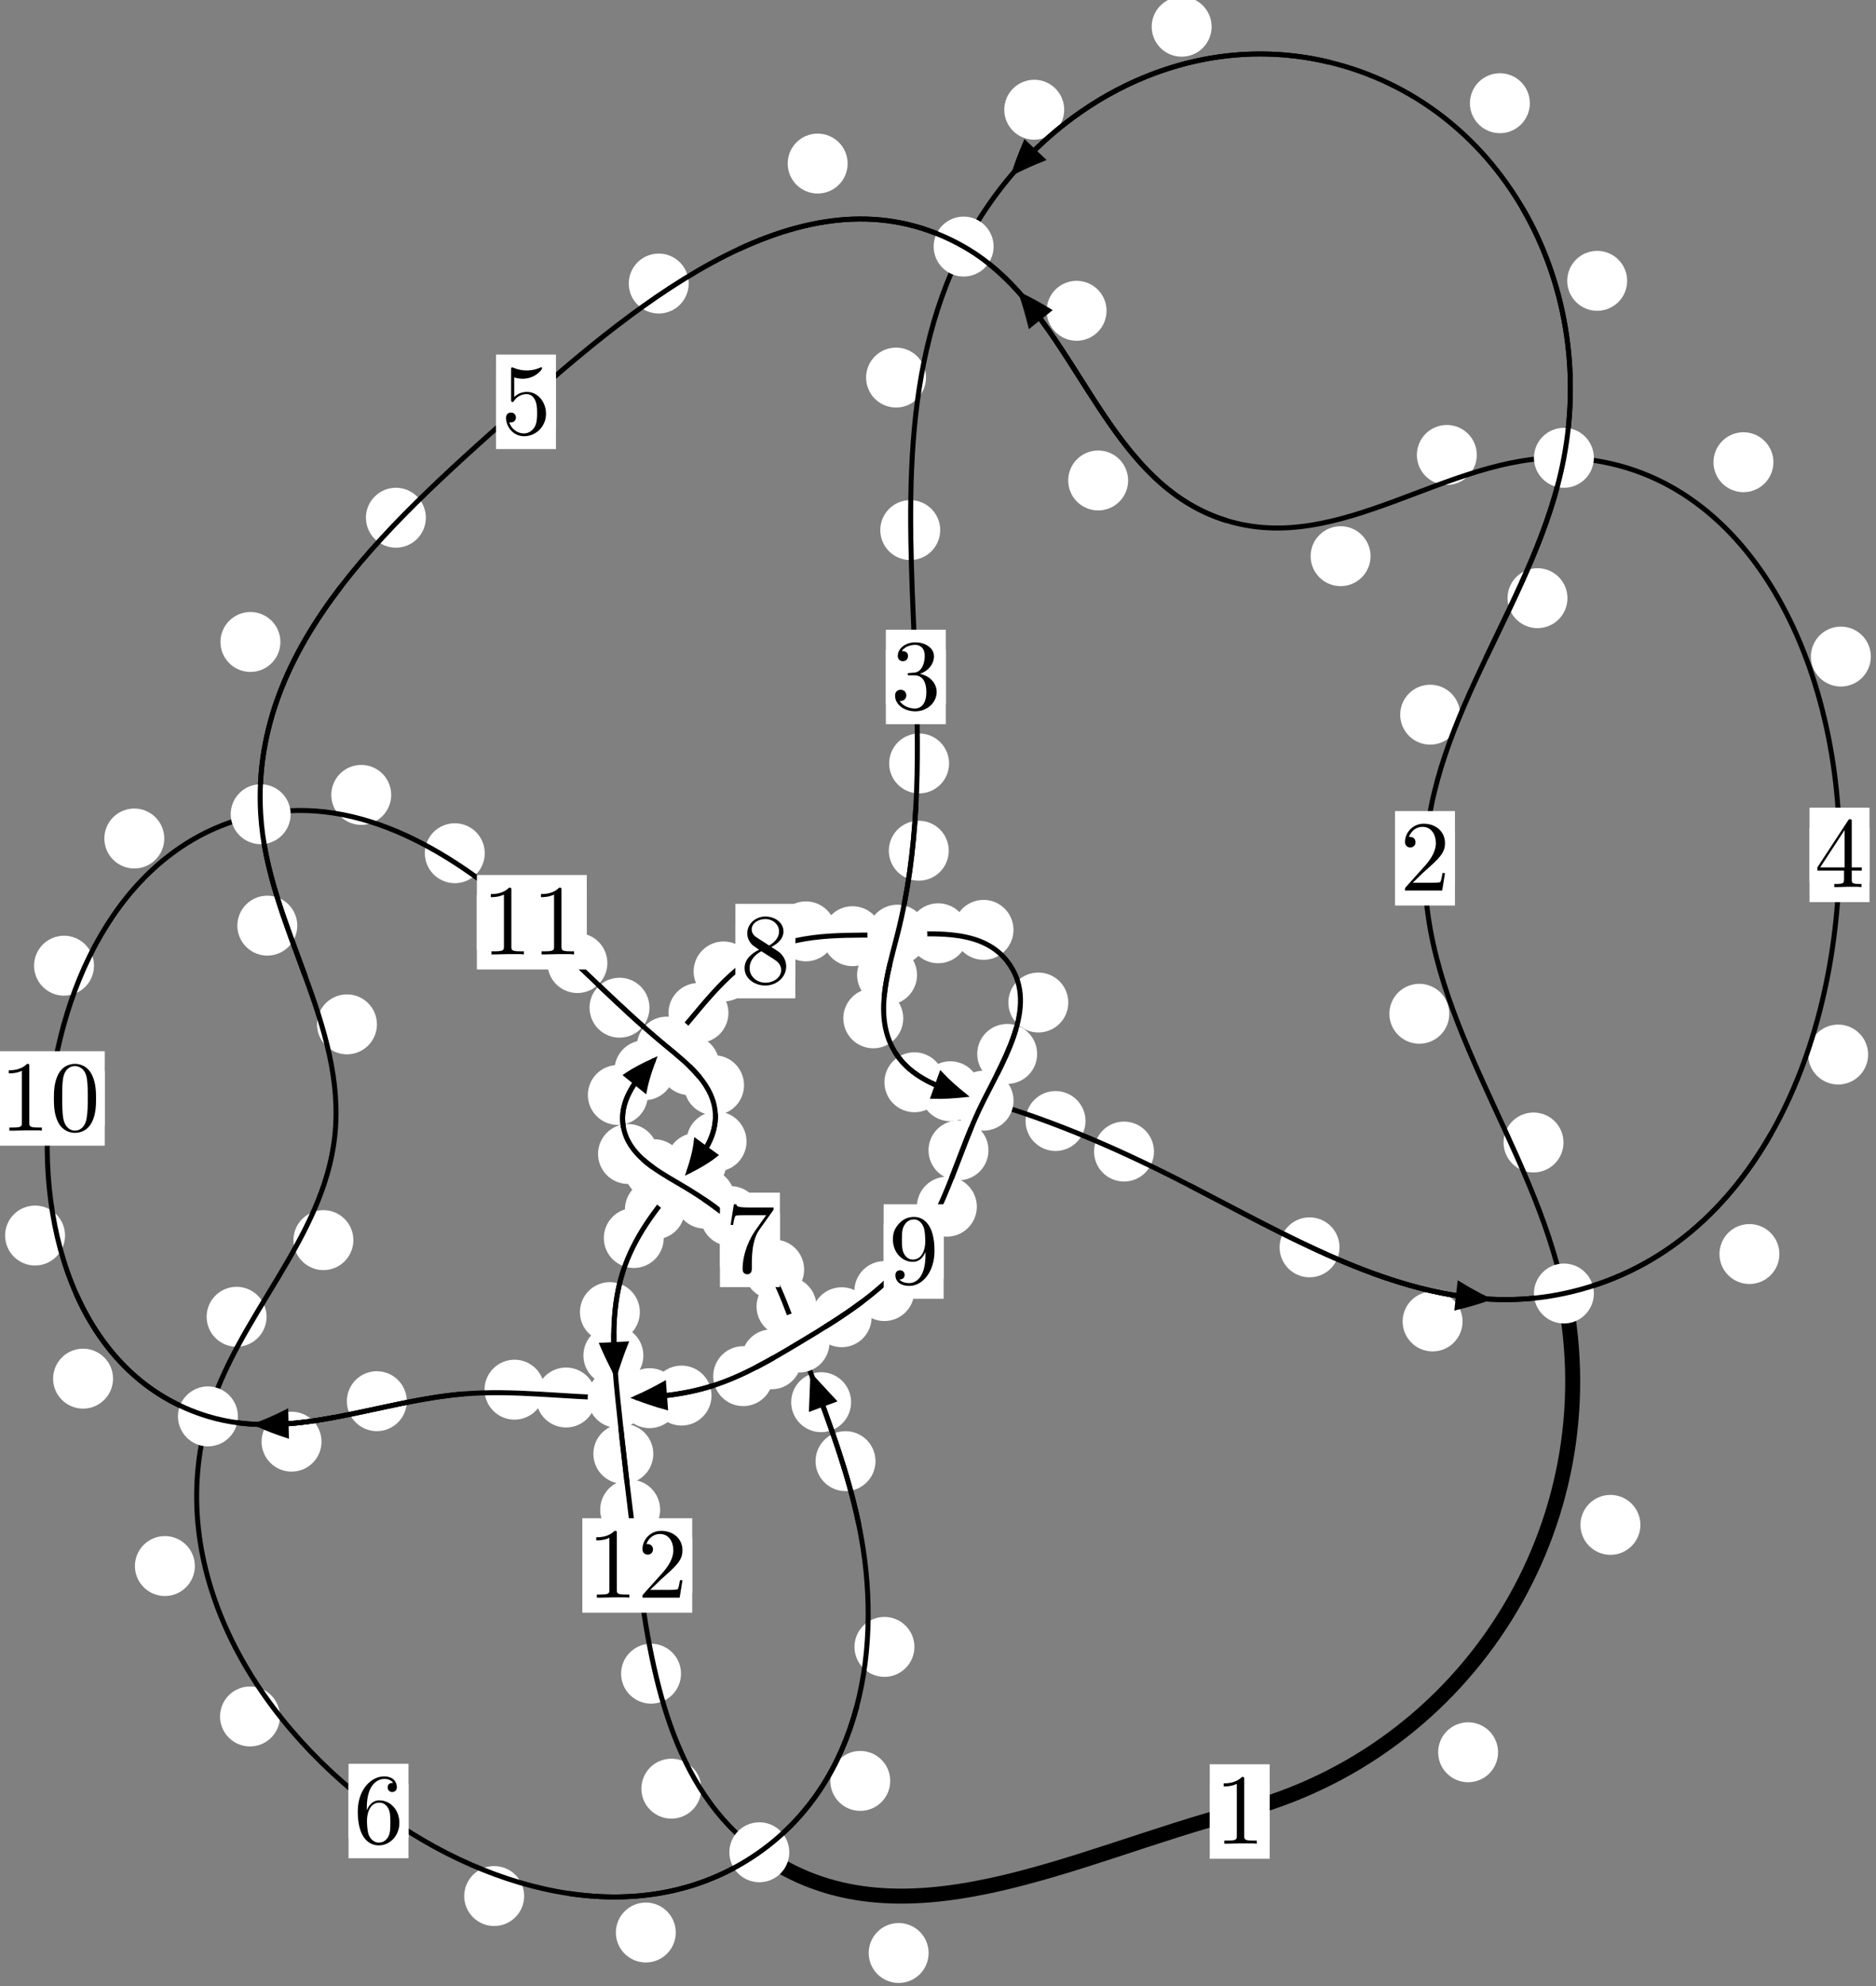 <?xml version="1.0"?>
<!-- Created by MetaPost 1.999 on 2021.07.05:2356 -->
<svg version="1.1" xmlns="http://www.w3.org/2000/svg" xmlns:xlink="http://www.w3.org/1999/xlink" width="187.132" height="198.082" viewBox="0 0 187.132 198.082">
<rect x="0" y="0" width="187.132" height="198.082" fill="#808080" stroke="none"/>
<!-- Original BoundingBox: -156.515686 -68.758408 30.616058 129.323547 -->
  <defs>
    <g transform="scale(0.01,0.01)" id="GLYPHcmr10_48">
      <path style="fill-rule: evenodd;" d="M460 -320C460 -400,455 -480,420 -554C374 -650,292 -666,250 -666C190 -666,117 -640,76 -547C44 -478,39 -400,39 -320C39 -245,43 -155,84 -79C127 2,200 22,249 22C303 22,379 1,423 -94C455 -163,460 -241,460 -320M249 -0C210 -0,151 -25,133 -121C122 -181,122 -273,122 -332C122 -396,122 -462,130 -516C149 -635,224 -644,249 -644C282 -644,348 -626,367 -527C377 -471,377 -395,377 -332C377 -257,377 -189,366 -125C351 -30,294 -0,249 -0"></path>
    </g>
    <g transform="scale(0.01,0.01)" id="GLYPHcmr10_49">
      <path style="fill-rule: evenodd;" d="M294 -640C294 -664,294 -666,271 -666C209 -602,121 -602,89 -602L89 -571C109 -571,168 -571,220 -597L220 -79C220 -43,217 -31,127 -31L95 -31L95 -0L257 -0L130 -3L217 -3L257 -3L297 -3L384 -3L419 -0L419 -31L387 -31C297 -31,294 -42,294 -79"></path>
    </g>
    <g transform="scale(0.01,0.01)" id="GLYPHcmr10_50">
      <path style="fill-rule: evenodd;" d="M127 -77L233 -180C389 -318,449 -372,449 -472C449 -586,359 -666,237 -666C124 -666,50 -574,50 -485C50 -429,100 -429,103 -429C120 -429,155 -441,155 -482C155 -508,137 -534,102 -534C94 -534,92 -534,89 -533C112 -598,166 -635,224 -635C315 -635,358 -554,358 -472C358 -392,308 -313,253 -251L61 -37C50 -26,50 -24,50 -0L421 -0L449 -174L424 -174C419 -144,412 -100,402 -85C395 -77,329 -77,307 -77"></path>
    </g>
    <g transform="scale(0.01,0.01)" id="GLYPHcmr10_51">
      <path style="fill-rule: evenodd;" d="M290 -352C372 -379,430 -449,430 -528C430 -610,342 -666,246 -666C145 -666,69 -606,69 -530C69 -497,91 -478,120 -478C151 -478,171 -500,171 -529C171 -579,124 -579,109 -579C140 -628,206 -641,242 -641C283 -641,338 -619,338 -529C338 -517,336 -459,310 -415C280 -367,246 -364,221 -363C213 -362,189 -360,182 -360C174 -359,167 -358,167 -348C167 -337,174 -337,191 -337L235 -337C317 -337,354 -269,354 -171C354 -35,285 -6,241 -6C198 -6,123 -23,88 -82C123 -77,154 -99,154 -137C154 -173,127 -193,98 -193C74 -193,42 -179,42 -135C42 -44,135 22,244 22C366 22,457 -69,457 -171C457 -253,394 -331,290 -352"></path>
    </g>
    <g transform="scale(0.01,0.01)" id="GLYPHcmr10_52">
      <path style="fill-rule: evenodd;" d="M294 -165L294 -78C294 -42,292 -31,218 -31L197 -31L197 -0L332 -0L238 -3L290 -3L332 -3L374 -3L427 -3L468 -0L468 -31L447 -31C373 -31,371 -42,371 -78L371 -165L471 -165L471 -196L371 -196L371 -651C371 -671,371 -677,355 -677C346 -677,343 -677,335 -665L28 -196L28 -165M300 -196L56 -196L300 -569"></path>
    </g>
    <g transform="scale(0.01,0.01)" id="GLYPHcmr10_53">
      <path style="fill-rule: evenodd;" d="M449 -201C449 -320,367 -420,259 -420C211 -420,168 -404,132 -369L132 -564C152 -558,185 -551,217 -551C340 -551,410 -642,410 -655C410 -661,407 -666,400 -666C399 -666,397 -666,392 -663C372 -654,323 -634,256 -634C216 -634,170 -641,123 -662C115 -665,113 -665,111 -665C101 -665,101 -657,101 -641L101 -345C101 -327,101 -319,115 -319C122 -319,124 -322,128 -328C139 -344,176 -398,257 -398C309 -398,334 -352,342 -334C358 -297,360 -258,360 -208C360 -173,360 -113,336 -71C312 -32,275 -6,229 -6C156 -6,99 -59,82 -118C85 -117,88 -116,99 -116C132 -116,149 -141,149 -165C149 -189,132 -214,99 -214C85 -214,50 -207,50 -161C50 -75,119 22,231 22C347 22,449 -74,449 -201"></path>
    </g>
    <g transform="scale(0.01,0.01)" id="GLYPHcmr10_54">
      <path style="fill-rule: evenodd;" d="M132 -328L132 -352C132 -605,256 -641,307 -641C331 -641,373 -635,395 -601C380 -601,340 -601,340 -556C340 -525,364 -510,386 -510C402 -510,432 -519,432 -558C432 -618,388 -666,305 -666C177 -666,42 -537,42 -316C42 -49,158 22,251 22C362 22,457 -72,457 -204C457 -331,368 -427,257 -427C189 -427,152 -376,132 -328M251 -6C188 -6,158 -66,152 -81C134 -128,134 -208,134 -226C134 -304,166 -404,256 -404C272 -404,318 -404,349 -342C367 -305,367 -254,367 -205C367 -157,367 -107,350 -71C320 -11,274 -6,251 -6"></path>
    </g>
    <g transform="scale(0.01,0.01)" id="GLYPHcmr10_55">
      <path style="fill-rule: evenodd;" d="M476 -609C485 -621,485 -623,485 -644L242 -644C120 -644,118 -657,114 -676L89 -676L56 -470L81 -470C84 -486,93 -549,106 -561C113 -567,191 -567,204 -567L411 -567C400 -551,321 -442,299 -409C209 -274,176 -135,176 -33C176 -23,176 22,222 22C268 22,268 -23,268 -33L268 -84C268 -139,271 -194,279 -248C283 -271,297 -357,341 -419"></path>
    </g>
    <g transform="scale(0.01,0.01)" id="GLYPHcmr10_56">
      <path style="fill-rule: evenodd;" d="M163 -457C117 -487,113 -521,113 -538C113 -599,178 -641,249 -641C322 -641,386 -589,386 -517C386 -460,347 -412,287 -377M309 -362C381 -399,430 -451,430 -517C430 -609,341 -666,250 -666C150 -666,69 -592,69 -499C69 -481,71 -436,113 -389C124 -377,161 -352,186 -335C128 -306,42 -250,42 -151C42 -45,144 22,249 22C362 22,457 -61,457 -168C457 -204,446 -249,408 -291C389 -312,373 -322,309 -362M209 -320L332 -242C360 -223,407 -193,407 -132C407 -58,332 -6,250 -6C164 -6,92 -68,92 -151C92 -209,124 -273,209 -320"></path>
    </g>
    <g transform="scale(0.01,0.01)" id="GLYPHcmr10_57">
      <path style="fill-rule: evenodd;" d="M367 -318L367 -286C367 -52,263 -6,205 -6C188 -6,134 -8,107 -42C151 -42,159 -71,159 -88C159 -119,135 -134,113 -134C97 -134,67 -125,67 -86C67 -19,121 22,206 22C335 22,457 -114,457 -329C457 -598,342 -666,253 -666C198 -666,149 -648,106 -603C65 -558,42 -516,42 -441C42 -316,130 -218,242 -218C303 -218,344 -260,367 -318M243 -241C227 -241,181 -241,150 -304C132 -341,132 -391,132 -440C132 -494,132 -541,153 -578C180 -628,218 -641,253 -641C299 -641,332 -607,349 -562C361 -530,365 -467,365 -421C365 -338,331 -241,243 -241"></path>
    </g>
  </defs>
  <path d="M149.434 174.751C149.434 173.959,149.119 173.199,148.559 172.638C147.998 172.078,147.238 171.763,146.445 171.763C145.653 171.763,144.892 172.078,144.332 172.638C143.772 173.199,143.457 173.959,143.457 174.751C143.457 175.544,143.772 176.304,144.332 176.865C144.892 177.425,145.653 177.74,146.445 177.74C147.238 177.74,147.998 177.425,148.559 176.865C149.119 176.304,149.434 175.544,149.434 174.751Z" style="fill: rgb(100%,100%,100%);stroke: none;"></path>
  <path d="M126.653 180.659C126.653 179.866,126.338 179.106,125.777 178.546C125.217 177.985,124.457 177.67,123.664 177.67C122.871 177.67,122.111 177.985,121.551 178.546C120.99 179.106,120.675 179.866,120.675 180.659C120.675 181.452,120.99 182.212,121.551 182.772C122.111 183.333,122.871 183.648,123.664 183.648C124.457 183.648,125.217 183.333,125.777 182.772C126.338 182.212,126.653 181.452,126.653 180.659Z" style="fill: rgb(100%,100%,100%);stroke: none;"></path>
  <path d="M155.959 113.938C155.959 113.145,155.644 112.385,155.084 111.825C154.523 111.264,153.763 110.949,152.97 110.949C152.178 110.949,151.418 111.264,150.857 111.825C150.297 112.385,149.982 113.145,149.982 113.938C149.982 114.731,150.297 115.491,150.857 116.051C151.418 116.612,152.178 116.927,152.97 116.927C153.763 116.927,154.523 116.612,155.084 116.051C155.644 115.491,155.959 114.731,155.959 113.938Z" style="fill: rgb(100%,100%,100%);stroke: none;"></path>
  <path d="M163.63 152.073C163.63 151.28,163.315 150.52,162.754 149.96C162.194 149.399,161.434 149.084,160.641 149.084C159.848 149.084,159.088 149.399,158.528 149.96C157.967 150.52,157.652 151.28,157.652 152.073C157.652 152.866,157.967 153.626,158.528 154.186C159.088 154.747,159.848 155.062,160.641 155.062C161.434 155.062,162.194 154.747,162.754 154.186C163.315 153.626,163.63 152.866,163.63 152.073Z" style="fill: rgb(100%,100%,100%);stroke: none;"></path>
  <path d="M145.649 71.273C145.649 70.481,145.334 69.721,144.774 69.16C144.214 68.6,143.453 68.285,142.661 68.285C141.868 68.285,141.108 68.6,140.547 69.16C139.987 69.721,139.672 70.481,139.672 71.273C139.672 72.066,139.987 72.826,140.547 73.387C141.108 73.947,141.868 74.262,142.661 74.262C143.453 74.262,144.214 73.947,144.774 73.387C145.334 72.826,145.649 72.066,145.649 71.273Z" style="fill: rgb(100%,100%,100%);stroke: none;"></path>
  <path d="M144.567 101.101C144.567 100.309,144.252 99.549,143.692 98.988C143.131 98.428,142.371 98.113,141.579 98.113C140.786 98.113,140.026 98.428,139.465 98.988C138.905 99.549,138.59 100.309,138.59 101.101C138.59 101.894,138.905 102.654,139.465 103.215C140.026 103.775,140.786 104.09,141.579 104.09C142.371 104.09,143.131 103.775,143.692 103.215C144.252 102.654,144.567 101.894,144.567 101.101Z" style="fill: rgb(100%,100%,100%);stroke: none;"></path>
  <path d="M162.309 28.007C162.309 27.214,161.994 26.454,161.434 25.894C160.873 25.333,160.113 25.018,159.321 25.018C158.528 25.018,157.768 25.333,157.207 25.894C156.647 26.454,156.332 27.214,156.332 28.007C156.332 28.8,156.647 29.56,157.207 30.12C157.768 30.681,158.528 30.996,159.321 30.996C160.113 30.996,160.873 30.681,161.434 30.12C161.994 29.56,162.309 28.8,162.309 28.007Z" style="fill: rgb(100%,100%,100%);stroke: none;"></path>
  <path d="M156.355 59.655C156.355 58.862,156.04 58.102,155.48 57.542C154.919 56.981,154.159 56.666,153.367 56.666C152.574 56.666,151.814 56.981,151.253 57.542C150.693 58.102,150.378 58.862,150.378 59.655C150.378 60.448,150.693 61.208,151.253 61.768C151.814 62.329,152.574 62.644,153.367 62.644C154.159 62.644,154.919 62.329,155.48 61.768C156.04 61.208,156.355 60.448,156.355 59.655Z" style="fill: rgb(100%,100%,100%);stroke: none;"></path>
  <path d="M120.86 2.665C120.86 1.872,120.545 1.112,119.984 0.552C119.424 -0.009,118.664 -0.324,117.871 -0.324C117.078 -0.324,116.318 -0.009,115.758 0.552C115.197 1.112,114.882 1.872,114.882 2.665C114.882 3.458,115.197 4.218,115.758 4.779C116.318 5.339,117.078 5.654,117.871 5.654C118.664 5.654,119.424 5.339,119.984 4.779C120.545 4.218,120.86 3.458,120.86 2.665Z" style="fill: rgb(100%,100%,100%);stroke: none;"></path>
  <path d="M152.603 10.293C152.603 9.501,152.288 8.74,151.728 8.18C151.167 7.619,150.407 7.304,149.614 7.304C148.822 7.304,148.062 7.619,147.501 8.18C146.941 8.74,146.626 9.501,146.626 10.293C146.626 11.086,146.941 11.846,147.501 12.407C148.062 12.967,148.822 13.282,149.614 13.282C150.407 13.282,151.167 12.967,151.728 12.407C152.288 11.846,152.603 11.086,152.603 10.293Z" style="fill: rgb(100%,100%,100%);stroke: none;"></path>
  <path d="M92.371 37.655C92.371 36.862,92.056 36.102,91.495 35.541C90.935 34.981,90.175 34.666,89.382 34.666C88.589 34.666,87.829 34.981,87.269 35.541C86.708 36.102,86.393 36.862,86.393 37.655C86.393 38.447,86.708 39.208,87.269 39.768C87.829 40.329,88.589 40.643,89.382 40.643C90.175 40.643,90.935 40.329,91.495 39.768C92.056 39.208,92.371 38.447,92.371 37.655Z" style="fill: rgb(100%,100%,100%);stroke: none;"></path>
  <path d="M106.154 10.943C106.154 10.15,105.839 9.39,105.278 8.83C104.718 8.269,103.958 7.954,103.165 7.954C102.372 7.954,101.612 8.269,101.052 8.83C100.491 9.39,100.176 10.15,100.176 10.943C100.176 11.736,100.491 12.496,101.052 13.056C101.612 13.617,102.372 13.932,103.165 13.932C103.958 13.932,104.718 13.617,105.278 13.056C105.839 12.496,106.154 11.736,106.154 10.943Z" style="fill: rgb(100%,100%,100%);stroke: none;"></path>
  <path d="M94.671 76.137C94.671 75.344,94.356 74.584,93.796 74.023C93.235 73.463,92.475 73.148,91.683 73.148C90.89 73.148,90.13 73.463,89.569 74.023C89.009 74.584,88.694 75.344,88.694 76.137C88.694 76.929,89.009 77.69,89.569 78.25C90.13 78.81,90.89 79.125,91.683 79.125C92.475 79.125,93.235 78.81,93.796 78.25C94.356 77.69,94.671 76.929,94.671 76.137Z" style="fill: rgb(100%,100%,100%);stroke: none;"></path>
  <path d="M93.785 52.866C93.785 52.074,93.471 51.313,92.91 50.753C92.35 50.192,91.589 49.878,90.797 49.878C90.004 49.878,89.244 50.192,88.683 50.753C88.123 51.313,87.808 52.074,87.808 52.866C87.808 53.659,88.123 54.419,88.683 54.98C89.244 55.54,90.004 55.855,90.797 55.855C91.589 55.855,92.35 55.54,92.91 54.98C93.471 54.419,93.785 53.659,93.785 52.866Z" style="fill: rgb(100%,100%,100%);stroke: none;"></path>
  <path d="M91.474 97.233C91.474 96.44,91.159 95.68,90.598 95.12C90.038 94.559,89.278 94.244,88.485 94.244C87.692 94.244,86.932 94.559,86.372 95.12C85.811 95.68,85.496 96.44,85.496 97.233C85.496 98.026,85.811 98.786,86.372 99.346C86.932 99.907,87.692 100.222,88.485 100.222C89.278 100.222,90.038 99.907,90.598 99.346C91.159 98.786,91.474 98.026,91.474 97.233Z" style="fill: rgb(100%,100%,100%);stroke: none;"></path>
  <path d="M94.638 84.841C94.638 84.048,94.324 83.288,93.763 82.727C93.203 82.167,92.442 81.852,91.65 81.852C90.857 81.852,90.097 82.167,89.536 82.727C88.976 83.288,88.661 84.048,88.661 84.841C88.661 85.633,88.976 86.394,89.536 86.954C90.097 87.515,90.857 87.83,91.65 87.83C92.442 87.83,93.203 87.515,93.763 86.954C94.324 86.394,94.638 85.633,94.638 84.841Z" style="fill: rgb(100%,100%,100%);stroke: none;"></path>
  <path d="M94.2 107.932C94.2 107.14,93.885 106.38,93.325 105.819C92.764 105.259,92.004 104.944,91.212 104.944C90.419 104.944,89.659 105.259,89.098 105.819C88.538 106.38,88.223 107.14,88.223 107.932C88.223 108.725,88.538 109.485,89.098 110.046C89.659 110.606,90.419 110.921,91.212 110.921C92.004 110.921,92.764 110.606,93.325 110.046C93.885 109.485,94.2 108.725,94.2 107.932Z" style="fill: rgb(100%,100%,100%);stroke: none;"></path>
  <path d="M90.099 101.555C90.099 100.763,89.785 100.002,89.224 99.442C88.664 98.881,87.903 98.566,87.111 98.566C86.318 98.566,85.558 98.881,84.997 99.442C84.437 100.002,84.122 100.763,84.122 101.555C84.122 102.348,84.437 103.108,84.997 103.669C85.558 104.229,86.318 104.544,87.111 104.544C87.903 104.544,88.664 104.229,89.224 103.669C89.785 103.108,90.099 102.348,90.099 101.555Z" style="fill: rgb(100%,100%,100%);stroke: none;"></path>
  <path d="M108.279 111.797C108.279 111.004,107.964 110.244,107.403 109.684C106.843 109.123,106.083 108.808,105.29 108.808C104.497 108.808,103.737 109.123,103.177 109.684C102.616 110.244,102.301 111.004,102.301 111.797C102.301 112.59,102.616 113.35,103.177 113.91C103.737 114.471,104.497 114.786,105.29 114.786C106.083 114.786,106.843 114.471,107.403 113.91C107.964 113.35,108.279 112.59,108.279 111.797Z" style="fill: rgb(100%,100%,100%);stroke: none;"></path>
  <path d="M97.782 108.829C97.782 108.036,97.467 107.276,96.906 106.716C96.346 106.155,95.586 105.84,94.793 105.84C94 105.84,93.24 106.155,92.68 106.716C92.119 107.276,91.804 108.036,91.804 108.829C91.804 109.622,92.119 110.382,92.68 110.943C93.24 111.503,94 111.818,94.793 111.818C95.586 111.818,96.346 111.503,96.906 110.943C97.467 110.382,97.782 109.622,97.782 108.829Z" style="fill: rgb(100%,100%,100%);stroke: none;"></path>
  <path d="M133.618 124.395C133.618 123.602,133.303 122.842,132.743 122.282C132.183 121.721,131.422 121.406,130.63 121.406C129.837 121.406,129.077 121.721,128.516 122.282C127.956 122.842,127.641 123.602,127.641 124.395C127.641 125.188,127.956 125.948,128.516 126.508C129.077 127.069,129.837 127.384,130.63 127.384C131.422 127.384,132.183 127.069,132.743 126.508C133.303 125.948,133.618 125.188,133.618 124.395Z" style="fill: rgb(100%,100%,100%);stroke: none;"></path>
  <path d="M115.11 114.843C115.11 114.05,114.795 113.29,114.235 112.73C113.674 112.169,112.914 111.854,112.122 111.854C111.329 111.854,110.569 112.169,110.008 112.73C109.448 113.29,109.133 114.05,109.133 114.843C109.133 115.636,109.448 116.396,110.008 116.956C110.569 117.517,111.329 117.832,112.122 117.832C112.914 117.832,113.674 117.517,114.235 116.956C114.795 116.396,115.11 115.636,115.11 114.843Z" style="fill: rgb(100%,100%,100%);stroke: none;"></path>
  <path d="M177.495 125.063C177.495 124.27,177.18 123.51,176.619 122.949C176.059 122.389,175.298 122.074,174.506 122.074C173.713 122.074,172.953 122.389,172.392 122.949C171.832 123.51,171.517 124.27,171.517 125.063C171.517 125.855,171.832 126.615,172.392 127.176C172.953 127.736,173.713 128.051,174.506 128.051C175.298 128.051,176.059 127.736,176.619 127.176C177.18 126.615,177.495 125.855,177.495 125.063Z" style="fill: rgb(100%,100%,100%);stroke: none;"></path>
  <path d="M145.891 131.787C145.891 130.994,145.576 130.234,145.016 129.673C144.455 129.113,143.695 128.798,142.902 128.798C142.11 128.798,141.349 129.113,140.789 129.673C140.228 130.234,139.914 130.994,139.914 131.787C139.914 132.579,140.228 133.34,140.789 133.9C141.349 134.461,142.11 134.775,142.902 134.775C143.695 134.775,144.455 134.461,145.016 133.9C145.576 133.34,145.891 132.579,145.891 131.787Z" style="fill: rgb(100%,100%,100%);stroke: none;"></path>
  <path d="M186.616 65.479C186.616 64.686,186.301 63.926,185.741 63.365C185.18 62.805,184.42 62.49,183.627 62.49C182.835 62.49,182.074 62.805,181.514 63.365C180.954 63.926,180.639 64.686,180.639 65.479C180.639 66.271,180.954 67.031,181.514 67.592C182.074 68.152,182.835 68.467,183.627 68.467C184.42 68.467,185.18 68.152,185.741 67.592C186.301 67.031,186.616 66.271,186.616 65.479Z" style="fill: rgb(100%,100%,100%);stroke: none;"></path>
  <path d="M186.347 105.169C186.347 104.377,186.032 103.617,185.471 103.056C184.911 102.496,184.15 102.181,183.358 102.181C182.565 102.181,181.805 102.496,181.244 103.056C180.684 103.617,180.369 104.377,180.369 105.169C180.369 105.962,180.684 106.722,181.244 107.283C181.805 107.843,182.565 108.158,183.358 108.158C184.15 108.158,184.911 107.843,185.471 107.283C186.032 106.722,186.347 105.962,186.347 105.169Z" style="fill: rgb(100%,100%,100%);stroke: none;"></path>
  <path d="M147.311 45.371C147.311 44.578,146.996 43.818,146.435 43.257C145.875 42.697,145.115 42.382,144.322 42.382C143.529 42.382,142.769 42.697,142.209 43.257C141.648 43.818,141.333 44.578,141.333 45.371C141.333 46.163,141.648 46.924,142.209 47.484C142.769 48.045,143.529 48.359,144.322 48.359C145.115 48.359,145.875 48.045,146.435 47.484C146.996 46.924,147.311 46.163,147.311 45.371Z" style="fill: rgb(100%,100%,100%);stroke: none;"></path>
  <path d="M176.899 46.097C176.899 45.304,176.584 44.544,176.023 43.983C175.463 43.423,174.703 43.108,173.91 43.108C173.117 43.108,172.357 43.423,171.797 43.983C171.236 44.544,170.921 45.304,170.921 46.097C170.921 46.889,171.236 47.649,171.797 48.21C172.357 48.77,173.117 49.085,173.91 49.085C174.703 49.085,175.463 48.77,176.023 48.21C176.584 47.649,176.899 46.889,176.899 46.097Z" style="fill: rgb(100%,100%,100%);stroke: none;"></path>
  <path d="M112.531 47.917C112.531 47.125,112.216 46.364,111.656 45.804C111.095 45.243,110.335 44.928,109.542 44.928C108.75 44.928,107.99 45.243,107.429 45.804C106.869 46.364,106.554 47.125,106.554 47.917C106.554 48.71,106.869 49.47,107.429 50.031C107.99 50.591,108.75 50.906,109.542 50.906C110.335 50.906,111.095 50.591,111.656 50.031C112.216 49.47,112.531 48.71,112.531 47.917Z" style="fill: rgb(100%,100%,100%);stroke: none;"></path>
  <path d="M136.714 55.466C136.714 54.674,136.399 53.913,135.838 53.353C135.278 52.793,134.518 52.478,133.725 52.478C132.932 52.478,132.172 52.793,131.612 53.353C131.051 53.913,130.736 54.674,130.736 55.466C130.736 56.259,131.051 57.019,131.612 57.58C132.172 58.14,132.932 58.455,133.725 58.455C134.518 58.455,135.278 58.14,135.838 57.58C136.399 57.019,136.714 56.259,136.714 55.466Z" style="fill: rgb(100%,100%,100%);stroke: none;"></path>
  <path d="M84.551 16.312C84.551 15.52,84.236 14.759,83.676 14.199C83.115 13.638,82.355 13.324,81.562 13.324C80.77 13.324,80.009 13.638,79.449 14.199C78.889 14.759,78.574 15.52,78.574 16.312C78.574 17.105,78.889 17.865,79.449 18.426C80.009 18.986,80.77 19.301,81.562 19.301C82.355 19.301,83.115 18.986,83.676 18.426C84.236 17.865,84.551 17.105,84.551 16.312Z" style="fill: rgb(100%,100%,100%);stroke: none;"></path>
  <path d="M110.379 30.995C110.379 30.202,110.064 29.442,109.504 28.882C108.943 28.321,108.183 28.006,107.391 28.006C106.598 28.006,105.838 28.321,105.277 28.882C104.717 29.442,104.402 30.202,104.402 30.995C104.402 31.788,104.717 32.548,105.277 33.108C105.838 33.669,106.598 33.984,107.391 33.984C108.183 33.984,108.943 33.669,109.504 33.108C110.064 32.548,110.379 31.788,110.379 30.995Z" style="fill: rgb(100%,100%,100%);stroke: none;"></path>
  <path d="M42.48 51.632C42.48 50.839,42.165 50.079,41.604 49.519C41.044 48.958,40.284 48.643,39.491 48.643C38.698 48.643,37.938 48.958,37.378 49.519C36.817 50.079,36.502 50.839,36.502 51.632C36.502 52.425,36.817 53.185,37.378 53.745C37.938 54.306,38.698 54.621,39.491 54.621C40.284 54.621,41.044 54.306,41.604 53.745C42.165 53.185,42.48 52.425,42.48 51.632Z" style="fill: rgb(100%,100%,100%);stroke: none;"></path>
  <path d="M68.697 28.277C68.697 27.484,68.382 26.724,67.821 26.163C67.261 25.603,66.501 25.288,65.708 25.288C64.915 25.288,64.155 25.603,63.595 26.163C63.034 26.724,62.719 27.484,62.719 28.277C62.719 29.069,63.034 29.829,63.595 30.39C64.155 30.95,64.915 31.265,65.708 31.265C66.501 31.265,67.261 30.95,67.821 30.39C68.382 29.829,68.697 29.069,68.697 28.277Z" style="fill: rgb(100%,100%,100%);stroke: none;"></path>
  <path d="M29.654 92.312C29.654 91.52,29.339 90.76,28.778 90.199C28.218 89.639,27.458 89.324,26.665 89.324C25.872 89.324,25.112 89.639,24.552 90.199C23.991 90.76,23.676 91.52,23.676 92.312C23.676 93.105,23.991 93.865,24.552 94.426C25.112 94.986,25.872 95.301,26.665 95.301C27.458 95.301,28.218 94.986,28.778 94.426C29.339 93.865,29.654 93.105,29.654 92.312Z" style="fill: rgb(100%,100%,100%);stroke: none;"></path>
  <path d="M27.969 64.023C27.969 63.23,27.654 62.47,27.093 61.91C26.533 61.349,25.773 61.034,24.98 61.034C24.187 61.034,23.427 61.349,22.867 61.91C22.306 62.47,21.991 63.23,21.991 64.023C21.991 64.816,22.306 65.576,22.867 66.136C23.427 66.697,24.187 67.012,24.98 67.012C25.773 67.012,26.533 66.697,27.093 66.136C27.654 65.576,27.969 64.816,27.969 64.023Z" style="fill: rgb(100%,100%,100%);stroke: none;"></path>
  <path d="M35.25 123.677C35.25 122.884,34.935 122.124,34.375 121.564C33.814 121.003,33.054 120.688,32.261 120.688C31.469 120.688,30.708 121.003,30.148 121.564C29.587 122.124,29.272 122.884,29.272 123.677C29.272 124.47,29.587 125.23,30.148 125.79C30.708 126.351,31.469 126.666,32.261 126.666C33.054 126.666,33.814 126.351,34.375 125.79C34.935 125.23,35.25 124.47,35.25 123.677Z" style="fill: rgb(100%,100%,100%);stroke: none;"></path>
  <path d="M37.599 102.158C37.599 101.365,37.284 100.605,36.723 100.045C36.163 99.484,35.403 99.169,34.61 99.169C33.817 99.169,33.057 99.484,32.497 100.045C31.936 100.605,31.621 101.365,31.621 102.158C31.621 102.951,31.936 103.711,32.497 104.271C33.057 104.832,33.817 105.147,34.61 105.147C35.403 105.147,36.163 104.832,36.723 104.271C37.284 103.711,37.599 102.951,37.599 102.158Z" style="fill: rgb(100%,100%,100%);stroke: none;"></path>
  <path d="M19.436 156.18C19.436 155.387,19.121 154.627,18.56 154.066C18 153.506,17.24 153.191,16.447 153.191C15.654 153.191,14.894 153.506,14.334 154.066C13.773 154.627,13.458 155.387,13.458 156.18C13.458 156.973,13.773 157.733,14.334 158.293C14.894 158.854,15.654 159.169,16.447 159.169C17.24 159.169,18 158.854,18.56 158.293C19.121 157.733,19.436 156.973,19.436 156.18Z" style="fill: rgb(100%,100%,100%);stroke: none;"></path>
  <path d="M26.59 131.32C26.59 130.527,26.275 129.767,25.714 129.207C25.154 128.646,24.394 128.331,23.601 128.331C22.808 128.331,22.048 128.646,21.488 129.207C20.927 129.767,20.612 130.527,20.612 131.32C20.612 132.113,20.927 132.873,21.488 133.433C22.048 133.994,22.808 134.309,23.601 134.309C24.394 134.309,25.154 133.994,25.714 133.433C26.275 132.873,26.59 132.113,26.59 131.32Z" style="fill: rgb(100%,100%,100%);stroke: none;"></path>
  <path d="M52.284 189.09C52.284 188.297,51.969 187.537,51.408 186.977C50.848 186.416,50.088 186.101,49.295 186.101C48.502 186.101,47.742 186.416,47.182 186.977C46.621 187.537,46.306 188.297,46.306 189.09C46.306 189.883,46.621 190.643,47.182 191.203C47.742 191.764,48.502 192.079,49.295 192.079C50.088 192.079,50.848 191.764,51.408 191.203C51.969 190.643,52.284 189.883,52.284 189.09Z" style="fill: rgb(100%,100%,100%);stroke: none;"></path>
  <path d="M27.926 171.181C27.926 170.388,27.611 169.628,27.051 169.068C26.49 168.507,25.73 168.192,24.937 168.192C24.145 168.192,23.384 168.507,22.824 169.068C22.263 169.628,21.949 170.388,21.949 171.181C21.949 171.974,22.263 172.734,22.824 173.294C23.384 173.855,24.145 174.17,24.937 174.17C25.73 174.17,26.49 173.855,27.051 173.294C27.611 172.734,27.926 171.974,27.926 171.181Z" style="fill: rgb(100%,100%,100%);stroke: none;"></path>
  <path d="M88.801 177.607C88.801 176.815,88.486 176.055,87.926 175.494C87.365 174.934,86.605 174.619,85.812 174.619C85.02 174.619,84.259 174.934,83.699 175.494C83.138 176.055,82.824 176.815,82.824 177.607C82.824 178.4,83.138 179.16,83.699 179.721C84.259 180.281,85.02 180.596,85.812 180.596C86.605 180.596,87.365 180.281,87.926 179.721C88.486 179.16,88.801 178.4,88.801 177.607Z" style="fill: rgb(100%,100%,100%);stroke: none;"></path>
  <path d="M67.409 192.727C67.409 191.934,67.094 191.174,66.534 190.613C65.973 190.053,65.213 189.738,64.421 189.738C63.628 189.738,62.868 190.053,62.307 190.613C61.747 191.174,61.432 191.934,61.432 192.727C61.432 193.519,61.747 194.279,62.307 194.84C62.868 195.4,63.628 195.715,64.421 195.715C65.213 195.715,65.973 195.4,66.534 194.84C67.094 194.279,67.409 193.519,67.409 192.727Z" style="fill: rgb(100%,100%,100%);stroke: none;"></path>
  <path d="M87.331 145.718C87.331 144.925,87.016 144.165,86.455 143.604C85.895 143.044,85.135 142.729,84.342 142.729C83.549 142.729,82.789 143.044,82.229 143.604C81.668 144.165,81.353 144.925,81.353 145.718C81.353 146.51,81.668 147.27,82.229 147.831C82.789 148.391,83.549 148.706,84.342 148.706C85.135 148.706,85.895 148.391,86.455 147.831C87.016 147.27,87.331 146.51,87.331 145.718Z" style="fill: rgb(100%,100%,100%);stroke: none;"></path>
  <path d="M91.213 164.243C91.213 163.45,90.898 162.69,90.337 162.13C89.777 161.569,89.017 161.254,88.224 161.254C87.431 161.254,86.671 161.569,86.111 162.13C85.55 162.69,85.235 163.45,85.235 164.243C85.235 165.036,85.55 165.796,86.111 166.356C86.671 166.917,87.431 167.232,88.224 167.232C89.017 167.232,89.777 166.917,90.337 166.356C90.898 165.796,91.213 165.036,91.213 164.243Z" style="fill: rgb(100%,100%,100%);stroke: none;"></path>
  <path d="M81.446 130.295C81.446 129.503,81.131 128.743,80.57 128.182C80.01 127.622,79.25 127.307,78.457 127.307C77.664 127.307,76.904 127.622,76.344 128.182C75.783 128.743,75.468 129.503,75.468 130.295C75.468 131.088,75.783 131.848,76.344 132.409C76.904 132.969,77.664 133.284,78.457 133.284C79.25 133.284,80.01 132.969,80.57 132.409C81.131 131.848,81.446 131.088,81.446 130.295Z" style="fill: rgb(100%,100%,100%);stroke: none;"></path>
  <path d="M84.897 139.839C84.897 139.046,84.582 138.286,84.022 137.726C83.461 137.165,82.701 136.85,81.908 136.85C81.116 136.85,80.356 137.165,79.795 137.726C79.235 138.286,78.92 139.046,78.92 139.839C78.92 140.632,79.235 141.392,79.795 141.952C80.356 142.513,81.116 142.828,81.908 142.828C82.701 142.828,83.461 142.513,84.022 141.952C84.582 141.392,84.897 140.632,84.897 139.839Z" style="fill: rgb(100%,100%,100%);stroke: none;"></path>
  <path d="M75.856 121.277C75.856 120.484,75.541 119.724,74.981 119.163C74.42 118.603,73.66 118.288,72.867 118.288C72.075 118.288,71.315 118.603,70.754 119.163C70.194 119.724,69.879 120.484,69.879 121.277C69.879 122.069,70.194 122.829,70.754 123.39C71.315 123.95,72.075 124.265,72.867 124.265C73.66 124.265,74.42 123.95,74.981 123.39C75.541 122.829,75.856 122.069,75.856 121.277Z" style="fill: rgb(100%,100%,100%);stroke: none;"></path>
  <path d="M80.213 126.613C80.213 125.82,79.898 125.06,79.338 124.499C78.778 123.939,78.017 123.624,77.225 123.624C76.432 123.624,75.672 123.939,75.111 124.499C74.551 125.06,74.236 125.82,74.236 126.613C74.236 127.405,74.551 128.165,75.111 128.726C75.672 129.286,76.432 129.601,77.225 129.601C78.017 129.601,78.778 129.286,79.338 128.726C79.898 128.165,80.213 127.405,80.213 126.613Z" style="fill: rgb(100%,100%,100%);stroke: none;"></path>
  <path d="M68.246 116.604C68.246 115.811,67.931 115.051,67.37 114.49C66.81 113.93,66.05 113.615,65.257 113.615C64.464 113.615,63.704 113.93,63.144 114.49C62.583 115.051,62.268 115.811,62.268 116.604C62.268 117.396,62.583 118.157,63.144 118.717C63.704 119.277,64.464 119.592,65.257 119.592C66.05 119.592,66.81 119.277,67.37 118.717C67.931 118.157,68.246 117.396,68.246 116.604Z" style="fill: rgb(100%,100%,100%);stroke: none;"></path>
  <path d="M73.291 119.541C73.291 118.748,72.977 117.988,72.416 117.427C71.856 116.867,71.095 116.552,70.303 116.552C69.51 116.552,68.75 116.867,68.189 117.427C67.629 117.988,67.314 118.748,67.314 119.541C67.314 120.333,67.629 121.093,68.189 121.654C68.75 122.214,69.51 122.529,70.303 122.529C71.095 122.529,71.856 122.214,72.416 121.654C72.977 121.093,73.291 120.333,73.291 119.541Z" style="fill: rgb(100%,100%,100%);stroke: none;"></path>
  <path d="M64.619 109.2C64.619 108.408,64.304 107.648,63.743 107.087C63.183 106.527,62.423 106.212,61.63 106.212C60.837 106.212,60.077 106.527,59.517 107.087C58.956 107.648,58.641 108.408,58.641 109.2C58.641 109.993,58.956 110.753,59.517 111.314C60.077 111.874,60.837 112.189,61.63 112.189C62.423 112.189,63.183 111.874,63.743 111.314C64.304 110.753,64.619 109.993,64.619 109.2Z" style="fill: rgb(100%,100%,100%);stroke: none;"></path>
  <path d="M65.633 115.083C65.633 114.291,65.319 113.53,64.758 112.97C64.198 112.41,63.437 112.095,62.645 112.095C61.852 112.095,61.092 112.41,60.531 112.97C59.971 113.53,59.656 114.291,59.656 115.083C59.656 115.876,59.971 116.636,60.531 117.197C61.092 117.757,61.852 118.072,62.645 118.072C63.437 118.072,64.198 117.757,64.758 117.197C65.319 116.636,65.633 115.876,65.633 115.083Z" style="fill: rgb(100%,100%,100%);stroke: none;"></path>
  <path d="M72.661 101.02C72.661 100.227,72.346 99.467,71.785 98.906C71.225 98.346,70.465 98.031,69.672 98.031C68.879 98.031,68.119 98.346,67.559 98.906C66.998 99.467,66.683 100.227,66.683 101.02C66.683 101.812,66.998 102.572,67.559 103.133C68.119 103.693,68.879 104.008,69.672 104.008C70.465 104.008,71.225 103.693,71.785 103.133C72.346 102.572,72.661 101.812,72.661 101.02Z" style="fill: rgb(100%,100%,100%);stroke: none;"></path>
  <path d="M67.271 106.737C67.271 105.944,66.956 105.184,66.396 104.624C65.835 104.063,65.075 103.748,64.282 103.748C63.49 103.748,62.729 104.063,62.169 104.624C61.608 105.184,61.293 105.944,61.293 106.737C61.293 107.53,61.608 108.29,62.169 108.85C62.729 109.411,63.49 109.726,64.282 109.726C65.075 109.726,65.835 109.411,66.396 108.85C66.956 108.29,67.271 107.53,67.271 106.737Z" style="fill: rgb(100%,100%,100%);stroke: none;"></path>
  <path d="M83.375 92.884C83.375 92.091,83.06 91.331,82.5 90.77C81.939 90.21,81.179 89.895,80.387 89.895C79.594 89.895,78.834 90.21,78.273 90.77C77.713 91.331,77.398 92.091,77.398 92.884C77.398 93.676,77.713 94.437,78.273 94.997C78.834 95.558,79.594 95.872,80.387 95.872C81.179 95.872,81.939 95.558,82.5 94.997C83.06 94.437,83.375 93.676,83.375 92.884Z" style="fill: rgb(100%,100%,100%);stroke: none;"></path>
  <path d="M75.167 96.882C75.167 96.089,74.852 95.329,74.291 94.768C73.731 94.208,72.971 93.893,72.178 93.893C71.385 93.893,70.625 94.208,70.065 94.768C69.504 95.329,69.189 96.089,69.189 96.882C69.189 97.674,69.504 98.435,70.065 98.995C70.625 99.555,71.385 99.87,72.178 99.87C72.971 99.87,73.731 99.555,74.291 98.995C74.852 98.435,75.167 97.674,75.167 96.882Z" style="fill: rgb(100%,100%,100%);stroke: none;"></path>
  <path d="M96.574 93.074C96.574 92.282,96.259 91.521,95.699 90.961C95.138 90.4,94.378 90.086,93.585 90.086C92.793 90.086,92.032 90.4,91.472 90.961C90.911 91.521,90.597 92.282,90.597 93.074C90.597 93.867,90.911 94.627,91.472 95.188C92.032 95.748,92.793 96.063,93.585 96.063C94.378 96.063,95.138 95.748,95.699 95.188C96.259 94.627,96.574 93.867,96.574 93.074Z" style="fill: rgb(100%,100%,100%);stroke: none;"></path>
  <path d="M88.024 93.366C88.024 92.573,87.709 91.813,87.149 91.252C86.588 90.692,85.828 90.377,85.036 90.377C84.243 90.377,83.483 90.692,82.922 91.252C82.362 91.813,82.047 92.573,82.047 93.366C82.047 94.158,82.362 94.918,82.922 95.479C83.483 96.039,84.243 96.354,85.036 96.354C85.828 96.354,86.588 96.039,87.149 95.479C87.709 94.918,88.024 94.158,88.024 93.366Z" style="fill: rgb(100%,100%,100%);stroke: none;"></path>
  <path d="M106.562 99.979C106.562 99.187,106.247 98.426,105.687 97.866C105.126 97.305,104.366 96.991,103.573 96.991C102.781 96.991,102.021 97.305,101.46 97.866C100.9 98.426,100.585 99.187,100.585 99.979C100.585 100.772,100.9 101.532,101.46 102.093C102.021 102.653,102.781 102.968,103.573 102.968C104.366 102.968,105.126 102.653,105.687 102.093C106.247 101.532,106.562 100.772,106.562 99.979Z" style="fill: rgb(100%,100%,100%);stroke: none;"></path>
  <path d="M101.096 92.734C101.096 91.941,100.781 91.181,100.221 90.62C99.66 90.06,98.9 89.745,98.107 89.745C97.315 89.745,96.554 90.06,95.994 90.62C95.433 91.181,95.118 91.941,95.118 92.734C95.118 93.527,95.433 94.287,95.994 94.847C96.554 95.408,97.315 95.723,98.107 95.723C98.9 95.723,99.66 95.408,100.221 94.847C100.781 94.287,101.096 93.527,101.096 92.734Z" style="fill: rgb(100%,100%,100%);stroke: none;"></path>
  <path d="M98.599 114.721C98.599 113.929,98.284 113.168,97.723 112.608C97.163 112.047,96.403 111.732,95.61 111.732C94.817 111.732,94.057 112.047,93.497 112.608C92.936 113.168,92.621 113.929,92.621 114.721C92.621 115.514,92.936 116.274,93.497 116.835C94.057 117.395,94.817 117.71,95.61 117.71C96.403 117.71,97.163 117.395,97.723 116.835C98.284 116.274,98.599 115.514,98.599 114.721Z" style="fill: rgb(100%,100%,100%);stroke: none;"></path>
  <path d="M103.456 105.106C103.456 104.313,103.141 103.553,102.581 102.993C102.02 102.432,101.26 102.117,100.468 102.117C99.675 102.117,98.915 102.432,98.354 102.993C97.794 103.553,97.479 104.313,97.479 105.106C97.479 105.899,97.794 106.659,98.354 107.219C98.915 107.78,99.675 108.095,100.468 108.095C101.26 108.095,102.02 107.78,102.581 107.219C103.141 106.659,103.456 105.899,103.456 105.106Z" style="fill: rgb(100%,100%,100%);stroke: none;"></path>
  <path d="M91.203 128.756C91.203 127.963,90.888 127.203,90.328 126.642C89.767 126.082,89.007 125.767,88.214 125.767C87.422 125.767,86.661 126.082,86.101 126.642C85.54 127.203,85.226 127.963,85.226 128.756C85.226 129.548,85.54 130.309,86.101 130.869C86.661 131.429,87.422 131.744,88.214 131.744C89.007 131.744,89.767 131.429,90.328 130.869C90.888 130.309,91.203 129.548,91.203 128.756Z" style="fill: rgb(100%,100%,100%);stroke: none;"></path>
  <path d="M97.44 120.342C97.44 119.549,97.125 118.789,96.564 118.229C96.004 117.668,95.244 117.353,94.451 117.353C93.658 117.353,92.898 117.668,92.338 118.229C91.777 118.789,91.462 119.549,91.462 120.342C91.462 121.135,91.777 121.895,92.338 122.455C92.898 123.016,93.658 123.331,94.451 123.331C95.244 123.331,96.004 123.016,96.564 122.455C97.125 121.895,97.44 121.135,97.44 120.342Z" style="fill: rgb(100%,100%,100%);stroke: none;"></path>
  <path d="M79.947 135.563C79.947 134.77,79.632 134.01,79.071 133.449C78.511 132.889,77.751 132.574,76.958 132.574C76.165 132.574,75.405 132.889,74.845 133.449C74.284 134.01,73.969 134.77,73.969 135.563C73.969 136.355,74.284 137.115,74.845 137.676C75.405 138.236,76.165 138.551,76.958 138.551C77.751 138.551,78.511 138.236,79.071 137.676C79.632 137.115,79.947 136.355,79.947 135.563Z" style="fill: rgb(100%,100%,100%);stroke: none;"></path>
  <path d="M86.945 131.365C86.945 130.572,86.63 129.812,86.07 129.251C85.509 128.691,84.749 128.376,83.956 128.376C83.164 128.376,82.403 128.691,81.843 129.251C81.282 129.812,80.967 130.572,80.967 131.365C80.967 132.157,81.282 132.917,81.843 133.478C82.403 134.038,83.164 134.353,83.956 134.353C84.749 134.353,85.509 134.038,86.07 133.478C86.63 132.917,86.945 132.157,86.945 131.365Z" style="fill: rgb(100%,100%,100%);stroke: none;"></path>
  <path d="M70.975 139.178C70.975 138.385,70.66 137.625,70.099 137.065C69.539 136.504,68.779 136.189,67.986 136.189C67.193 136.189,66.433 136.504,65.873 137.065C65.312 137.625,64.997 138.385,64.997 139.178C64.997 139.971,65.312 140.731,65.873 141.291C66.433 141.852,67.193 142.167,67.986 142.167C68.779 142.167,69.539 141.852,70.099 141.291C70.66 140.731,70.975 139.971,70.975 139.178Z" style="fill: rgb(100%,100%,100%);stroke: none;"></path>
  <path d="M77.123 137.24C77.123 136.447,76.808 135.687,76.247 135.127C75.687 134.566,74.927 134.251,74.134 134.251C73.341 134.251,72.581 134.566,72.021 135.127C71.46 135.687,71.145 136.447,71.145 137.24C71.145 138.033,71.46 138.793,72.021 139.353C72.581 139.914,73.341 140.229,74.134 140.229C74.927 140.229,75.687 139.914,76.247 139.353C76.808 138.793,77.123 138.033,77.123 137.24Z" style="fill: rgb(100%,100%,100%);stroke: none;"></path>
  <path d="M59.452 139.371C59.452 138.578,59.137 137.818,58.577 137.257C58.016 136.697,57.256 136.382,56.464 136.382C55.671 136.382,54.911 136.697,54.35 137.257C53.79 137.818,53.475 138.578,53.475 139.371C53.475 140.163,53.79 140.924,54.35 141.484C54.911 142.045,55.671 142.36,56.464 142.36C57.256 142.36,58.016 142.045,58.577 141.484C59.137 140.924,59.452 140.163,59.452 139.371Z" style="fill: rgb(100%,100%,100%);stroke: none;"></path>
  <path d="M67.782 139.437C67.782 138.645,67.467 137.885,66.906 137.324C66.346 136.764,65.586 136.449,64.793 136.449C64 136.449,63.24 136.764,62.68 137.324C62.119 137.885,61.804 138.645,61.804 139.437C61.804 140.23,62.119 140.99,62.68 141.551C63.24 142.111,64 142.426,64.793 142.426C65.586 142.426,66.346 142.111,66.906 141.551C67.467 140.99,67.782 140.23,67.782 139.437Z" style="fill: rgb(100%,100%,100%);stroke: none;"></path>
  <path d="M40.577 139.739C40.577 138.947,40.262 138.186,39.701 137.626C39.141 137.065,38.381 136.751,37.588 136.751C36.795 136.751,36.035 137.065,35.475 137.626C34.914 138.186,34.599 138.947,34.599 139.739C34.599 140.532,34.914 141.292,35.475 141.853C36.035 142.413,36.795 142.728,37.588 142.728C38.381 142.728,39.141 142.413,39.701 141.853C40.262 141.292,40.577 140.532,40.577 139.739Z" style="fill: rgb(100%,100%,100%);stroke: none;"></path>
  <path d="M54.311 138.59C54.311 137.797,53.996 137.037,53.435 136.476C52.875 135.916,52.115 135.601,51.322 135.601C50.529 135.601,49.769 135.916,49.208 136.476C48.648 137.037,48.333 137.797,48.333 138.59C48.333 139.382,48.648 140.143,49.208 140.703C49.769 141.264,50.529 141.579,51.322 141.579C52.115 141.579,52.875 141.264,53.435 140.703C53.996 140.143,54.311 139.382,54.311 138.59Z" style="fill: rgb(100%,100%,100%);stroke: none;"></path>
  <path d="M11.275 137.491C11.275 136.698,10.96 135.938,10.399 135.378C9.839 134.817,9.079 134.502,8.286 134.502C7.493 134.502,6.733 134.817,6.173 135.378C5.612 135.938,5.297 136.698,5.297 137.491C5.297 138.284,5.612 139.044,6.173 139.604C6.733 140.165,7.493 140.48,8.286 140.48C9.079 140.48,9.839 140.165,10.399 139.604C10.96 139.044,11.275 138.284,11.275 137.491Z" style="fill: rgb(100%,100%,100%);stroke: none;"></path>
  <path d="M32.07 143.775C32.07 142.983,31.755 142.223,31.194 141.662C30.634 141.102,29.874 140.787,29.081 140.787C28.288 140.787,27.528 141.102,26.968 141.662C26.407 142.223,26.092 142.983,26.092 143.775C26.092 144.568,26.407 145.328,26.968 145.889C27.528 146.449,28.288 146.764,29.081 146.764C29.874 146.764,30.634 146.449,31.194 145.889C31.755 145.328,32.07 144.568,32.07 143.775Z" style="fill: rgb(100%,100%,100%);stroke: none;"></path>
  <path d="M9.376 96.307C9.376 95.514,9.061 94.754,8.5 94.194C7.94 93.633,7.18 93.318,6.387 93.318C5.594 93.318,4.834 93.633,4.274 94.194C3.713 94.754,3.398 95.514,3.398 96.307C3.398 97.1,3.713 97.86,4.274 98.42C4.834 98.981,5.594 99.296,6.387 99.296C7.18 99.296,7.94 98.981,8.5 98.42C9.061 97.86,9.376 97.1,9.376 96.307Z" style="fill: rgb(100%,100%,100%);stroke: none;"></path>
  <path d="M6.487 123.218C6.487 122.425,6.172 121.665,5.611 121.104C5.051 120.544,4.291 120.229,3.498 120.229C2.705 120.229,1.945 120.544,1.385 121.104C0.824 121.665,0.509 122.425,0.509 123.218C0.509 124.01,0.824 124.771,1.385 125.331C1.945 125.891,2.705 126.206,3.498 126.206C4.291 126.206,5.051 125.891,5.611 125.331C6.172 124.771,6.487 124.01,6.487 123.218Z" style="fill: rgb(100%,100%,100%);stroke: none;"></path>
  <path d="M39.023 79.273C39.023 78.48,38.708 77.72,38.148 77.16C37.587 76.599,36.827 76.284,36.034 76.284C35.242 76.284,34.481 76.599,33.921 77.16C33.361 77.72,33.046 78.48,33.046 79.273C33.046 80.066,33.361 80.826,33.921 81.386C34.481 81.947,35.242 82.262,36.034 82.262C36.827 82.262,37.587 81.947,38.148 81.386C38.708 80.826,39.023 80.066,39.023 79.273Z" style="fill: rgb(100%,100%,100%);stroke: none;"></path>
  <path d="M16.386 83.623C16.386 82.83,16.071 82.07,15.51 81.51C14.95 80.949,14.19 80.634,13.397 80.634C12.604 80.634,11.844 80.949,11.284 81.51C10.723 82.07,10.408 82.83,10.408 83.623C10.408 84.416,10.723 85.176,11.284 85.736C11.844 86.297,12.604 86.612,13.397 86.612C14.19 86.612,14.95 86.297,15.51 85.736C16.071 85.176,16.386 84.416,16.386 83.623Z" style="fill: rgb(100%,100%,100%);stroke: none;"></path>
  <path d="M60.585 96.044C60.585 95.251,60.27 94.491,59.71 93.931C59.149 93.37,58.389 93.055,57.596 93.055C56.804 93.055,56.044 93.37,55.483 93.931C54.923 94.491,54.608 95.251,54.608 96.044C54.608 96.837,54.923 97.597,55.483 98.157C56.044 98.718,56.804 99.033,57.596 99.033C58.389 99.033,59.149 98.718,59.71 98.157C60.27 97.597,60.585 96.837,60.585 96.044Z" style="fill: rgb(100%,100%,100%);stroke: none;"></path>
  <path d="M48.355 85.09C48.355 84.298,48.04 83.537,47.48 82.977C46.919 82.417,46.159 82.102,45.366 82.102C44.574 82.102,43.814 82.417,43.253 82.977C42.693 83.537,42.378 84.298,42.378 85.09C42.378 85.883,42.693 86.643,43.253 87.204C43.814 87.764,44.574 88.079,45.366 88.079C46.159 88.079,46.919 87.764,47.48 87.204C48.04 86.643,48.355 85.883,48.355 85.09Z" style="fill: rgb(100%,100%,100%);stroke: none;"></path>
  <path d="M71.757 106.229C71.757 105.436,71.442 104.676,70.882 104.115C70.321 103.555,69.561 103.24,68.768 103.24C67.976 103.24,67.215 103.555,66.655 104.115C66.094 104.676,65.78 105.436,65.78 106.229C65.78 107.021,66.094 107.781,66.655 108.342C67.215 108.902,67.976 109.217,68.768 109.217C69.561 109.217,70.321 108.902,70.882 108.342C71.442 107.781,71.757 107.021,71.757 106.229Z" style="fill: rgb(100%,100%,100%);stroke: none;"></path>
  <path d="M64.786 100.496C64.786 99.703,64.471 98.943,63.91 98.382C63.35 97.822,62.59 97.507,61.797 97.507C61.004 97.507,60.244 97.822,59.684 98.382C59.123 98.943,58.808 99.703,58.808 100.496C58.808 101.288,59.123 102.048,59.684 102.609C60.244 103.169,61.004 103.484,61.797 103.484C62.59 103.484,63.35 103.169,63.91 102.609C64.471 102.048,64.786 101.288,64.786 100.496Z" style="fill: rgb(100%,100%,100%);stroke: none;"></path>
  <path d="M74.465 113.839C74.465 113.046,74.15 112.286,73.59 111.726C73.029 111.165,72.269 110.85,71.477 110.85C70.684 110.85,69.924 111.165,69.363 111.726C68.803 112.286,68.488 113.046,68.488 113.839C68.488 114.632,68.803 115.392,69.363 115.952C69.924 116.513,70.684 116.828,71.477 116.828C72.269 116.828,73.029 116.513,73.59 115.952C74.15 115.392,74.465 114.632,74.465 113.839Z" style="fill: rgb(100%,100%,100%);stroke: none;"></path>
  <path d="M74.217 108.225C74.217 107.432,73.903 106.672,73.342 106.112C72.782 105.551,72.021 105.236,71.229 105.236C70.436 105.236,69.676 105.551,69.115 106.112C68.555 106.672,68.24 107.432,68.24 108.225C68.24 109.018,68.555 109.778,69.115 110.338C69.676 110.899,70.436 111.214,71.229 111.214C72.021 111.214,72.782 110.899,73.342 110.338C73.903 109.778,74.217 109.018,74.217 108.225Z" style="fill: rgb(100%,100%,100%);stroke: none;"></path>
  <path d="M68.316 120.61C68.316 119.817,68.001 119.057,67.441 118.497C66.88 117.936,66.12 117.621,65.327 117.621C64.535 117.621,63.775 117.936,63.214 118.497C62.654 119.057,62.339 119.817,62.339 120.61C62.339 121.403,62.654 122.163,63.214 122.723C63.775 123.284,64.535 123.599,65.327 123.599C66.12 123.599,66.88 123.284,67.441 122.723C68.001 122.163,68.316 121.403,68.316 120.61Z" style="fill: rgb(100%,100%,100%);stroke: none;"></path>
  <path d="M72.457 115.972C72.457 115.18,72.142 114.419,71.581 113.859C71.021 113.299,70.261 112.984,69.468 112.984C68.675 112.984,67.915 113.299,67.355 113.859C66.794 114.419,66.479 115.18,66.479 115.972C66.479 116.765,66.794 117.525,67.355 118.086C67.915 118.646,68.675 118.961,69.468 118.961C70.261 118.961,71.021 118.646,71.581 118.086C72.142 117.525,72.457 116.765,72.457 115.972Z" style="fill: rgb(100%,100%,100%);stroke: none;"></path>
  <path d="M63.826 130.855C63.826 130.062,63.511 129.302,62.951 128.741C62.39 128.181,61.63 127.866,60.837 127.866C60.045 127.866,59.284 128.181,58.724 128.741C58.163 129.302,57.848 130.062,57.848 130.855C57.848 131.647,58.163 132.408,58.724 132.968C59.284 133.529,60.045 133.844,60.837 133.844C61.63 133.844,62.39 133.529,62.951 132.968C63.511 132.408,63.826 131.647,63.826 130.855Z" style="fill: rgb(100%,100%,100%);stroke: none;"></path>
  <path d="M66.208 123.466C66.208 122.673,65.894 121.913,65.333 121.353C64.773 120.792,64.012 120.477,63.22 120.477C62.427 120.477,61.667 120.792,61.106 121.353C60.546 121.913,60.231 122.673,60.231 123.466C60.231 124.259,60.546 125.019,61.106 125.579C61.667 126.14,62.427 126.455,63.22 126.455C64.012 126.455,64.773 126.14,65.333 125.579C65.894 125.019,66.208 124.259,66.208 123.466Z" style="fill: rgb(100%,100%,100%);stroke: none;"></path>
  <path d="M65.167 144.991C65.167 144.198,64.852 143.438,64.291 142.878C63.731 142.317,62.97 142.002,62.178 142.002C61.385 142.002,60.625 142.317,60.064 142.878C59.504 143.438,59.189 144.198,59.189 144.991C59.189 145.784,59.504 146.544,60.064 147.104C60.625 147.665,61.385 147.98,62.178 147.98C62.97 147.98,63.731 147.665,64.291 147.104C64.852 146.544,65.167 145.784,65.167 144.991Z" style="fill: rgb(100%,100%,100%);stroke: none;"></path>
  <path d="M64.175 135.18C64.175 134.387,63.86 133.627,63.299 133.067C62.739 132.506,61.979 132.191,61.186 132.191C60.393 132.191,59.633 132.506,59.073 133.067C58.512 133.627,58.197 134.387,58.197 135.18C58.197 135.973,58.512 136.733,59.073 137.293C59.633 137.854,60.393 138.169,61.186 138.169C61.979 138.169,62.739 137.854,63.299 137.293C63.86 136.733,64.175 135.973,64.175 135.18Z" style="fill: rgb(100%,100%,100%);stroke: none;"></path>
  <path d="M67.931 166.913C67.931 166.121,67.617 165.361,67.056 164.8C66.496 164.24,65.735 163.925,64.943 163.925C64.15 163.925,63.39 164.24,62.829 164.8C62.269 165.361,61.954 166.121,61.954 166.913C61.954 167.706,62.269 168.466,62.829 169.027C63.39 169.587,64.15 169.902,64.943 169.902C65.735 169.902,66.496 169.587,67.056 169.027C67.617 168.466,67.931 167.706,67.931 166.913Z" style="fill: rgb(100%,100%,100%);stroke: none;"></path>
  <path d="M65.848 150.557C65.848 149.765,65.533 149.004,64.973 148.444C64.412 147.883,63.652 147.569,62.859 147.569C62.067 147.569,61.306 147.883,60.746 148.444C60.186 149.004,59.871 149.765,59.871 150.557C59.871 151.35,60.186 152.11,60.746 152.671C61.306 153.231,62.067 153.546,62.859 153.546C63.652 153.546,64.412 153.231,64.973 152.671C65.533 152.11,65.848 151.35,65.848 150.557Z" style="fill: rgb(100%,100%,100%);stroke: none;"></path>
  <path d="M92.63 194.77C92.63 193.977,92.315 193.217,91.755 192.656C91.194 192.096,90.434 191.781,89.641 191.781C88.849 191.781,88.089 192.096,87.528 192.656C86.968 193.217,86.653 193.977,86.653 194.77C86.653 195.562,86.968 196.323,87.528 196.883C88.089 197.443,88.849 197.758,89.641 197.758C90.434 197.758,91.194 197.443,91.755 196.883C92.315 196.323,92.63 195.562,92.63 194.77Z" style="fill: rgb(100%,100%,100%);stroke: none;"></path>
  <path d="M69.956 178.381C69.956 177.588,69.642 176.828,69.081 176.267C68.521 175.707,67.76 175.392,66.968 175.392C66.175 175.392,65.415 175.707,64.854 176.267C64.294 176.828,63.979 177.588,63.979 178.381C63.979 179.173,64.294 179.933,64.854 180.494C65.415 181.054,66.175 181.369,66.968 181.369C67.76 181.369,68.521 181.054,69.081 180.494C69.642 179.933,69.956 179.173,69.956 178.381Z" style="fill: rgb(100%,100%,100%);stroke: none;"></path>
  <path d="M123.664 180.659C146.445 174.751,160.641 152.073,156 129C152.97 113.938,141.579 101.101,142.141 85.598C142.661 71.273,153.367 59.655,156 45.657C159.321 28.007,149.614 10.293,132.566 6.197C117.871 2.665,103.165 10.943,96.123 24.59C89.382 37.655,90.797 52.866,91.354 67.51C91.683 76.137,91.65 84.841,89.512 93.213C88.485 97.233,87.111 101.555,89.346 105.032C91.212 107.932,94.793 108.829,98.113 109.768C105.29 111.797,112.122 114.843,118.748 118.263C130.63 124.395,142.902 131.787,156 129C174.506 125.063,183.358 105.169,183.493 85.256C183.627 65.479,173.91 46.097,156 45.657C144.322 45.371,133.725 55.466,122.275 51.892C109.542 47.917,107.391 30.995,96.123 24.59C81.562 16.312,65.708 28.277,52.465 40.074C39.491 51.632,24.98 64.023,26.003 81.201C26.665 92.312,34.61 102.158,33.392 113.321C32.261 123.677,23.601 131.32,20.742 141.255C16.447 156.18,24.937 171.181,37.758 180.607C49.295 189.09,64.421 192.727,75.743 184.724C85.812 177.607,88.224 164.243,85.641 151.918C84.342 145.718,81.908 139.839,79.755 133.885C78.457 130.295,77.225 126.613,74.806 123.65C72.867 121.277,70.303 119.541,67.657 118.001C65.257 116.604,62.645 115.083,62.176 112.368C61.63 109.2,64.282 106.737,66.511 104.372C69.672 101.02,72.178 96.882,76.342 94.853C80.387 92.884,85.036 93.366,89.512 93.213C93.585 93.074,98.107 92.734,100.527 95.942C103.573 99.979,100.468 105.106,98.113 109.768C95.61 114.721,94.451 120.342,91.137 124.812C88.214 128.756,83.956 131.365,79.755 133.885C76.958 135.563,74.134 137.24,71.02 138.221C67.986 139.178,64.793 139.437,61.614 139.412C56.464 139.371,51.322 138.59,46.186 139.02C37.588 139.739,29.081 143.775,20.742 141.255C8.286 137.491,3.498 123.218,4.966 109.547C6.387 96.307,13.397 83.623,26.003 81.201C36.034 79.273,45.366 85.09,53.051 91.973C57.596 96.044,61.797 100.496,66.511 104.372C68.768 106.229,71.229 108.225,71.357 111.128C71.477 113.839,69.468 115.972,67.657 118.001C65.327 120.61,63.22 123.466,62.145 126.799C60.837 130.855,61.186 135.18,61.614 139.412C62.178 144.991,62.859 150.557,63.568 156.12C64.943 166.913,66.968 178.381,75.743 184.724C89.641 194.77,107.103 184.953,123.664 180.659" style="stroke:rgb(0%,0%,0%); stroke-width: 0.498;stroke-linecap: round;stroke-linejoin: round;stroke-miterlimit: 10;fill: none;"></path>
  <path d="M123.664 180.659C146.445 174.751,160.641 152.073,156 129" style="stroke:rgb(0%,0%,0%); stroke-width: 1.494;stroke-linecap: round;stroke-linejoin: round;stroke-miterlimit: 10;fill: none;"></path>
  <path d="M75.743 184.724C89.641 194.77,107.103 184.953,123.664 180.659" style="stroke:rgb(0%,0%,0%); stroke-width: 1.494;stroke-linecap: round;stroke-linejoin: round;stroke-miterlimit: 10;fill: none;"></path>
  <path d="M158.989 129C158.989 128.207,158.674 127.447,158.113 126.887C157.553 126.326,156.793 126.011,156 126.011C155.207 126.011,154.447 126.326,153.887 126.887C153.326 127.447,153.011 128.207,153.011 129C153.011 129.793,153.326 130.553,153.887 131.113C154.447 131.674,155.207 131.989,156 131.989C156.793 131.989,157.553 131.674,158.113 131.113C158.674 130.553,158.989 129.793,158.989 129Z" style="fill: rgb(100%,100%,100%);stroke: none;"></path>
  <path d="M136.918 126.976C143.109 129.242,149.451 130.393,156 129C165.253 127.031,172.092 121.074,176.635 113.119" style="stroke:rgb(0%,0%,0%); stroke-width: 0.498;stroke-linecap: round;stroke-linejoin: round;stroke-miterlimit: 10;fill: none;"></path>
  <path d="M99.112 24.59C99.112 23.797,98.797 23.037,98.237 22.476C97.676 21.916,96.916 21.601,96.123 21.601C95.331 21.601,94.57 21.916,94.01 22.476C93.449 23.037,93.134 23.797,93.134 24.59C93.134 25.382,93.449 26.143,94.01 26.703C94.57 27.264,95.331 27.579,96.123 27.579C96.916 27.579,97.676 27.264,98.237 26.703C98.797 26.143,99.112 25.382,99.112 24.59Z" style="fill: rgb(100%,100%,100%);stroke: none;"></path>
  <path d="M108.65 39.152C105.112 33.624,101.757 27.792,96.123 24.59C88.843 20.451,81.239 21.373,73.8 24.804" style="stroke:rgb(0%,0%,0%); stroke-width: 0.498;stroke-linecap: round;stroke-linejoin: round;stroke-miterlimit: 10;fill: none;"></path>
  <path d="M101.101 109.768C101.101 108.975,100.786 108.215,100.226 107.654C99.665 107.094,98.905 106.779,98.113 106.779C97.32 106.779,96.56 107.094,95.999 107.654C95.439 108.215,95.124 108.975,95.124 109.768C95.124 110.56,95.439 111.321,95.999 111.881C96.56 112.441,97.32 112.756,98.113 112.756C98.905 112.756,99.665 112.441,100.226 111.881C100.786 111.321,101.101 110.56,101.101 109.768Z" style="fill: rgb(100%,100%,100%);stroke: none;"></path>
  <path d="M101.345 102.621C100.655 104.99,99.29 107.437,98.113 109.768C96.861 112.244,95.946 114.888,94.929 117.471" style="stroke:rgb(0%,0%,0%); stroke-width: 0.498;stroke-linecap: round;stroke-linejoin: round;stroke-miterlimit: 10;fill: none;"></path>
  <path d="M158.989 45.657C158.989 44.865,158.674 44.104,158.113 43.544C157.553 42.983,156.793 42.668,156 42.668C155.207 42.668,154.447 42.983,153.887 43.544C153.326 44.104,153.011 44.865,153.011 45.657C153.011 46.45,153.326 47.21,153.887 47.771C154.447 48.331,155.207 48.646,156 48.646C156.793 48.646,157.553 48.331,158.113 47.771C158.674 47.21,158.989 46.45,158.989 45.657Z" style="fill: rgb(100%,100%,100%);stroke: none;"></path>
  <path d="M148.278 65.505C151.348 59.06,154.683 52.656,156 45.657C157.66 36.832,156.064 27.991,151.921 20.844" style="stroke:rgb(0%,0%,0%); stroke-width: 0.498;stroke-linecap: round;stroke-linejoin: round;stroke-miterlimit: 10;fill: none;"></path>
  <path d="M28.992 81.201C28.992 80.408,28.677 79.648,28.117 79.087C27.556 78.527,26.796 78.212,26.003 78.212C25.211 78.212,24.45 78.527,23.89 79.087C23.329 79.648,23.014 80.408,23.014 81.201C23.014 81.993,23.329 82.753,23.89 83.314C24.45 83.874,25.211 84.189,26.003 84.189C26.796 84.189,27.556 83.874,28.117 83.314C28.677 82.753,28.992 81.993,28.992 81.201Z" style="fill: rgb(100%,100%,100%);stroke: none;"></path>
  <path d="M33.985 58.53C28.864 65.22,25.492 72.612,26.003 81.201C26.334 86.756,28.486 91.996,30.403 97.242" style="stroke:rgb(0%,0%,0%); stroke-width: 0.498;stroke-linecap: round;stroke-linejoin: round;stroke-miterlimit: 10;fill: none;"></path>
  <path d="M78.732 184.724C78.732 183.931,78.417 183.171,77.857 182.611C77.296 182.05,76.536 181.735,75.743 181.735C74.951 181.735,74.191 182.05,73.63 182.611C73.07 183.171,72.755 183.931,72.755 184.724C72.755 185.517,73.07 186.277,73.63 186.837C74.191 187.398,74.951 187.713,75.743 187.713C76.536 187.713,77.296 187.398,77.857 186.837C78.417 186.277,78.732 185.517,78.732 184.724Z" style="fill: rgb(100%,100%,100%);stroke: none;"></path>
  <path d="M56.831 188.848C63.47 189.817,70.082 188.725,75.743 184.724C80.778 181.166,83.898 176.045,85.437 170.274" style="stroke:rgb(0%,0%,0%); stroke-width: 0.498;stroke-linecap: round;stroke-linejoin: round;stroke-miterlimit: 10;fill: none;"></path>
  <path d="M70.646 118.001C70.646 117.208,70.331 116.448,69.77 115.887C69.21 115.327,68.45 115.012,67.657 115.012C66.864 115.012,66.104 115.327,65.544 115.887C64.983 116.448,64.668 117.208,64.668 118.001C64.668 118.793,64.983 119.553,65.544 120.114C66.104 120.674,66.864 120.989,67.657 120.989C68.45 120.989,69.21 120.674,69.77 120.114C70.331 119.553,70.646 118.793,70.646 118.001Z" style="fill: rgb(100%,100%,100%);stroke: none;"></path>
  <path d="M71.497 120.513C70.282 119.59,68.98 118.771,67.657 118.001C66.457 117.302,65.204 116.573,64.192 115.679" style="stroke:rgb(0%,0%,0%); stroke-width: 0.498;stroke-linecap: round;stroke-linejoin: round;stroke-miterlimit: 10;fill: none;"></path>
  <path d="M92.5 93.213C92.5 92.42,92.186 91.66,91.625 91.1C91.065 90.539,90.304 90.224,89.512 90.224C88.719 90.224,87.959 90.539,87.398 91.1C86.838 91.66,86.523 92.42,86.523 93.213C86.523 94.006,86.838 94.766,87.398 95.326C87.959 95.887,88.719 96.202,89.512 96.202C90.304 96.202,91.065 95.887,91.625 95.326C92.186 94.766,92.5 94.006,92.5 93.213Z" style="fill: rgb(100%,100%,100%);stroke: none;"></path>
  <path d="M91.358 80.457C91.123 84.758,90.581 89.027,89.512 93.213C88.998 95.223,88.398 97.309,88.206 99.326" style="stroke:rgb(0%,0%,0%); stroke-width: 0.498;stroke-linecap: round;stroke-linejoin: round;stroke-miterlimit: 10;fill: none;"></path>
  <path d="M82.744 133.885C82.744 133.092,82.429 132.332,81.868 131.771C81.308 131.211,80.548 130.896,79.755 130.896C78.962 130.896,78.202 131.211,77.642 131.771C77.081 132.332,76.766 133.092,76.766 133.885C76.766 134.677,77.081 135.438,77.642 135.998C78.202 136.559,78.962 136.874,79.755 136.874C80.548 136.874,81.308 136.559,81.868 135.998C82.429 135.438,82.744 134.677,82.744 133.885Z" style="fill: rgb(100%,100%,100%);stroke: none;"></path>
  <path d="M85.925 129.882C83.97 131.342,81.856 132.625,79.755 133.885C78.357 134.724,76.951 135.563,75.506 136.314" style="stroke:rgb(0%,0%,0%); stroke-width: 0.498;stroke-linecap: round;stroke-linejoin: round;stroke-miterlimit: 10;fill: none;"></path>
  <path d="M23.731 141.255C23.731 140.463,23.416 139.702,22.855 139.142C22.295 138.581,21.535 138.266,20.742 138.266C19.949 138.266,19.189 138.581,18.629 139.142C18.068 139.702,17.753 140.463,17.753 141.255C17.753 142.048,18.068 142.808,18.629 143.369C19.189 143.929,19.949 144.244,20.742 144.244C21.535 144.244,22.295 143.929,22.855 143.369C23.416 142.808,23.731 142.048,23.731 141.255Z" style="fill: rgb(100%,100%,100%);stroke: none;"></path>
  <path d="M33.367 141.352C29.123 142.136,24.911 142.515,20.742 141.255C14.514 139.373,10.203 134.864,7.632 129.116" style="stroke:rgb(0%,0%,0%); stroke-width: 0.498;stroke-linecap: round;stroke-linejoin: round;stroke-miterlimit: 10;fill: none;"></path>
  <path d="M69.5 104.372C69.5 103.58,69.185 102.82,68.624 102.259C68.064 101.699,67.304 101.384,66.511 101.384C65.718 101.384,64.958 101.699,64.398 102.259C63.837 102.82,63.522 103.58,63.522 104.372C63.522 105.165,63.837 105.925,64.398 106.486C64.958 107.046,65.718 107.361,66.511 107.361C67.304 107.361,68.064 107.046,68.624 106.486C69.185 105.925,69.5 105.165,69.5 104.372Z" style="fill: rgb(100%,100%,100%);stroke: none;"></path>
  <path d="M59.718 98.246C61.925 100.352,64.154 102.434,66.511 104.372C67.64 105.3,68.819 106.264,69.732 107.358" style="stroke:rgb(0%,0%,0%); stroke-width: 0.498;stroke-linecap: round;stroke-linejoin: round;stroke-miterlimit: 10;fill: none;"></path>
  <path d="M64.603 139.412C64.603 138.619,64.288 137.859,63.727 137.299C63.167 136.738,62.407 136.423,61.614 136.423C60.821 136.423,60.061 136.738,59.501 137.299C58.94 137.859,58.625 138.619,58.625 139.412C58.625 140.205,58.94 140.965,59.501 141.525C60.061 142.086,60.821 142.401,61.614 142.401C62.407 142.401,63.167 142.086,63.727 141.525C64.288 140.965,64.603 140.205,64.603 139.412Z" style="fill: rgb(100%,100%,100%);stroke: none;"></path>
  <path d="M61.229 133.039C61.206 135.157,61.4 137.296,61.614 139.412C61.896 142.202,62.207 144.988,62.537 147.772" style="stroke:rgb(0%,0%,0%); stroke-width: 0.498;stroke-linecap: round;stroke-linejoin: round;stroke-miterlimit: 10;fill: none;"></path>
  <path d="M132.566 6.197C120.81 3.371,109.047 8.104,101.206 17.098" style="stroke:rgb(0%,0%,0%); stroke-width: 0.498;stroke-linecap: round;stroke-linejoin: round;stroke-miterlimit: 10;fill: none;"></path>
  <path d="M102.277 14.295C101.884 15.21,101.527 16.145,101.206 17.098C102.106 16.651,103.02 16.242,103.945 15.873Z" style="stroke:rgb(0%,0%,0%); stroke-width: 0.498;fill: rgb(0%,0%,0%);"></path>
  <path d="M89.346 105.032C90.838 107.352,93.429 108.39,96.105 109.193" style="stroke:rgb(0%,0%,0%); stroke-width: 0.498;stroke-linecap: round;stroke-linejoin: round;stroke-miterlimit: 10;fill: none;"></path>
  <path d="M93.109 109.337C94.092 109.365,95.099 109.295,96.105 109.193C95.322 108.554,94.56 107.891,93.884 107.176Z" style="stroke:rgb(0%,0%,0%); stroke-width: 0.498;fill: rgb(0%,0%,0%);"></path>
  <path d="M118.748 118.263C128.253 123.169,138.009 128.88,148.237 129.542" style="stroke:rgb(0%,0%,0%); stroke-width: 0.498;stroke-linecap: round;stroke-linejoin: round;stroke-miterlimit: 10;fill: none;"></path>
  <path d="M145.355 130.376C146.329 130.141,147.29 129.864,148.237 129.542C147.34 129.1,146.465 128.616,145.61 128.094Z" style="stroke:rgb(0%,0%,0%); stroke-width: 0.498;fill: rgb(0%,0%,0%);"></path>
  <path d="M122.275 51.892C112.089 48.712,108.674 37.246,101.947 29.507" style="stroke:rgb(0%,0%,0%); stroke-width: 0.498;stroke-linecap: round;stroke-linejoin: round;stroke-miterlimit: 10;fill: none;"></path>
  <path d="M104.574 30.957C103.711 30.438,102.837 29.951,101.947 29.507C102.263 30.45,102.536 31.413,102.779 32.389Z" style="stroke:rgb(0%,0%,0%); stroke-width: 0.498;fill: rgb(0%,0%,0%);"></path>
  <path d="M85.641 151.918C84.602 146.958,82.837 142.203,81.069 137.451" style="stroke:rgb(0%,0%,0%); stroke-width: 0.498;stroke-linecap: round;stroke-linejoin: round;stroke-miterlimit: 10;fill: none;"></path>
  <path d="M83.107 139.653C82.431 138.917,81.75 138.184,81.069 137.451C81.033 138.451,80.996 139.45,80.953 140.449Z" style="stroke:rgb(0%,0%,0%); stroke-width: 0.498;fill: rgb(0%,0%,0%);"></path>
  <path d="M62.176 112.368C61.739 109.834,63.349 107.75,65.152 105.808" style="stroke:rgb(0%,0%,0%); stroke-width: 0.498;stroke-linecap: round;stroke-linejoin: round;stroke-miterlimit: 10;fill: none;"></path>
  <path d="M64.294 108.682C64.475 107.732,64.796 106.766,65.152 105.808C64.223 106.234,63.313 106.69,62.512 107.234Z" style="stroke:rgb(0%,0%,0%); stroke-width: 0.498;fill: rgb(0%,0%,0%);"></path>
  <path d="M71.02 138.221C68.593 138.987,66.064 139.306,63.522 139.39" style="stroke:rgb(0%,0%,0%); stroke-width: 0.498;stroke-linecap: round;stroke-linejoin: round;stroke-miterlimit: 10;fill: none;"></path>
  <path d="M66.201 138.04C65.33 138.529,64.434 138.976,63.522 139.39C64.459 139.742,65.409 140.06,66.37 140.33Z" style="stroke:rgb(0%,0%,0%); stroke-width: 0.498;fill: rgb(0%,0%,0%);"></path>
  <path d="M46.186 139.02C39.308 139.595,32.487 142.294,25.765 142.06" style="stroke:rgb(0%,0%,0%); stroke-width: 0.498;stroke-linecap: round;stroke-linejoin: round;stroke-miterlimit: 10;fill: none;"></path>
  <path d="M28.508 140.844C27.612 141.3,26.7 141.71,25.765 142.06C26.673 142.473,27.608 142.828,28.563 143.14Z" style="stroke:rgb(0%,0%,0%); stroke-width: 0.498;fill: rgb(0%,0%,0%);"></path>
  <path d="M71.357 111.128C71.453 113.297,70.186 115.096,68.749 116.767" style="stroke:rgb(0%,0%,0%); stroke-width: 0.498;stroke-linecap: round;stroke-linejoin: round;stroke-miterlimit: 10;fill: none;"></path>
  <path d="M69.453 113.851C69.341 114.819,69.067 115.799,68.749 116.767C69.659 116.308,70.545 115.809,71.309 115.203Z" style="stroke:rgb(0%,0%,0%); stroke-width: 0.498;fill: rgb(0%,0%,0%);"></path>
  <path d="M62.145 126.799C61.099 130.044,61.113 133.461,61.379 136.865" style="stroke:rgb(0%,0%,0%); stroke-width: 0.498;stroke-linecap: round;stroke-linejoin: round;stroke-miterlimit: 10;fill: none;"></path>
  <path d="M60.095 134.153C60.49 135.069,60.925 135.971,61.379 136.865C61.689 135.912,62.02 134.966,62.388 134.039Z" style="stroke:rgb(0%,0%,0%); stroke-width: 0.498;fill: rgb(0%,0%,0%);"></path>
  <path d="M120.673 183.369L126.654 183.369L126.654 175.949L120.673 175.949Z" style="fill: rgb(100%,100%,100%);stroke: none;"></path>
  <path d="M120.673 185.369L126.654 185.369L126.654 177.949L120.673 177.949Z" style="fill: rgb(100%,100%,100%);stroke: none;"></path>
  <g transform="translate(121.173 183.869)" style="fill: rgb(0%,0%,0%);">
    <use xlink:href="#GLYPHcmr10_49"></use>
  </g>
  <path d="M139.15 88.308L145.132 88.308L145.132 80.887L139.15 80.887Z" style="fill: rgb(100%,100%,100%);stroke: none;"></path>
  <path d="M139.15 90.308L145.132 90.308L145.132 82.887L139.15 82.887Z" style="fill: rgb(100%,100%,100%);stroke: none;"></path>
  <g transform="translate(139.65 88.808)" style="fill: rgb(0%,0%,0%);">
    <use xlink:href="#GLYPHcmr10_50"></use>
  </g>
  <path d="M88.364 70.22L94.345 70.22L94.345 62.8L88.364 62.8Z" style="fill: rgb(100%,100%,100%);stroke: none;"></path>
  <path d="M88.364 72.22L94.345 72.22L94.345 64.8L88.364 64.8Z" style="fill: rgb(100%,100%,100%);stroke: none;"></path>
  <g transform="translate(88.864 70.72)" style="fill: rgb(0%,0%,0%);">
    <use xlink:href="#GLYPHcmr10_51"></use>
  </g>
  <path d="M180.502 87.967L186.484 87.967L186.484 80.546L180.502 80.546Z" style="fill: rgb(100%,100%,100%);stroke: none;"></path>
  <path d="M180.502 89.967L186.484 89.967L186.484 82.546L180.502 82.546Z" style="fill: rgb(100%,100%,100%);stroke: none;"></path>
  <g transform="translate(181.002 88.467)" style="fill: rgb(0%,0%,0%);">
    <use xlink:href="#GLYPHcmr10_52"></use>
  </g>
  <path d="M49.475 42.784L55.456 42.784L55.456 35.364L49.475 35.364Z" style="fill: rgb(100%,100%,100%);stroke: none;"></path>
  <path d="M49.475 44.784L55.456 44.784L55.456 37.364L49.475 37.364Z" style="fill: rgb(100%,100%,100%);stroke: none;"></path>
  <g transform="translate(49.975 43.284)" style="fill: rgb(0%,0%,0%);">
    <use xlink:href="#GLYPHcmr10_53"></use>
  </g>
  <path d="M34.767 183.317L40.748 183.317L40.748 175.897L34.767 175.897Z" style="fill: rgb(100%,100%,100%);stroke: none;"></path>
  <path d="M34.767 185.317L40.748 185.317L40.748 177.897L34.767 177.897Z" style="fill: rgb(100%,100%,100%);stroke: none;"></path>
  <g transform="translate(35.267 183.817)" style="fill: rgb(0%,0%,0%);">
    <use xlink:href="#GLYPHcmr10_54"></use>
  </g>
  <path d="M71.815 126.361L77.796 126.361L77.796 118.94L71.815 118.94Z" style="fill: rgb(100%,100%,100%);stroke: none;"></path>
  <path d="M71.815 128.361L77.796 128.361L77.796 120.94L71.815 120.94Z" style="fill: rgb(100%,100%,100%);stroke: none;"></path>
  <g transform="translate(72.315 126.861)" style="fill: rgb(0%,0%,0%);">
    <use xlink:href="#GLYPHcmr10_55"></use>
  </g>
  <path d="M73.352 97.564L79.333 97.564L79.333 90.143L73.352 90.143Z" style="fill: rgb(100%,100%,100%);stroke: none;"></path>
  <path d="M73.352 99.564L79.333 99.564L79.333 92.143L73.352 92.143Z" style="fill: rgb(100%,100%,100%);stroke: none;"></path>
  <g transform="translate(73.852 98.064)" style="fill: rgb(0%,0%,0%);">
    <use xlink:href="#GLYPHcmr10_56"></use>
  </g>
  <path d="M88.147 127.523L94.128 127.523L94.128 120.102L88.147 120.102Z" style="fill: rgb(100%,100%,100%);stroke: none;"></path>
  <path d="M88.147 129.523L94.128 129.523L94.128 122.102L88.147 122.102Z" style="fill: rgb(100%,100%,100%);stroke: none;"></path>
  <g transform="translate(88.647 128.023)" style="fill: rgb(0%,0%,0%);">
    <use xlink:href="#GLYPHcmr10_57"></use>
  </g>
  <path d="M-0.516 112.257L10.447 112.257L10.447 104.837L-0.516 104.837Z" style="fill: rgb(100%,100%,100%);stroke: none;"></path>
  <path d="M-0.516 114.257L10.447 114.257L10.447 106.837L-0.516 106.837Z" style="fill: rgb(100%,100%,100%);stroke: none;"></path>
  <g transform="translate(-0.016 112.757)" style="fill: rgb(0%,0%,0%);">
    <use xlink:href="#GLYPHcmr10_49"></use>
    <use xlink:href="#GLYPHcmr10_48" x="5"></use>
  </g>
  <path d="M47.569 94.683L58.532 94.683L58.532 87.263L47.569 87.263Z" style="fill: rgb(100%,100%,100%);stroke: none;"></path>
  <path d="M47.569 96.683L58.532 96.683L58.532 89.263L47.569 89.263Z" style="fill: rgb(100%,100%,100%);stroke: none;"></path>
  <g transform="translate(48.069 95.183)" style="fill: rgb(0%,0%,0%);">
    <use xlink:href="#GLYPHcmr10_49"></use>
    <use xlink:href="#GLYPHcmr10_49" x="5"></use>
  </g>
  <path d="M58.087 158.83L69.049 158.83L69.049 151.41L58.087 151.41Z" style="fill: rgb(100%,100%,100%);stroke: none;"></path>
  <path d="M58.087 160.83L69.049 160.83L69.049 153.41L58.087 153.41Z" style="fill: rgb(100%,100%,100%);stroke: none;"></path>
  <g transform="translate(58.587 159.33)" style="fill: rgb(0%,0%,0%);">
    <use xlink:href="#GLYPHcmr10_49"></use>
    <use xlink:href="#GLYPHcmr10_50" x="5"></use>
  </g>
</svg>
